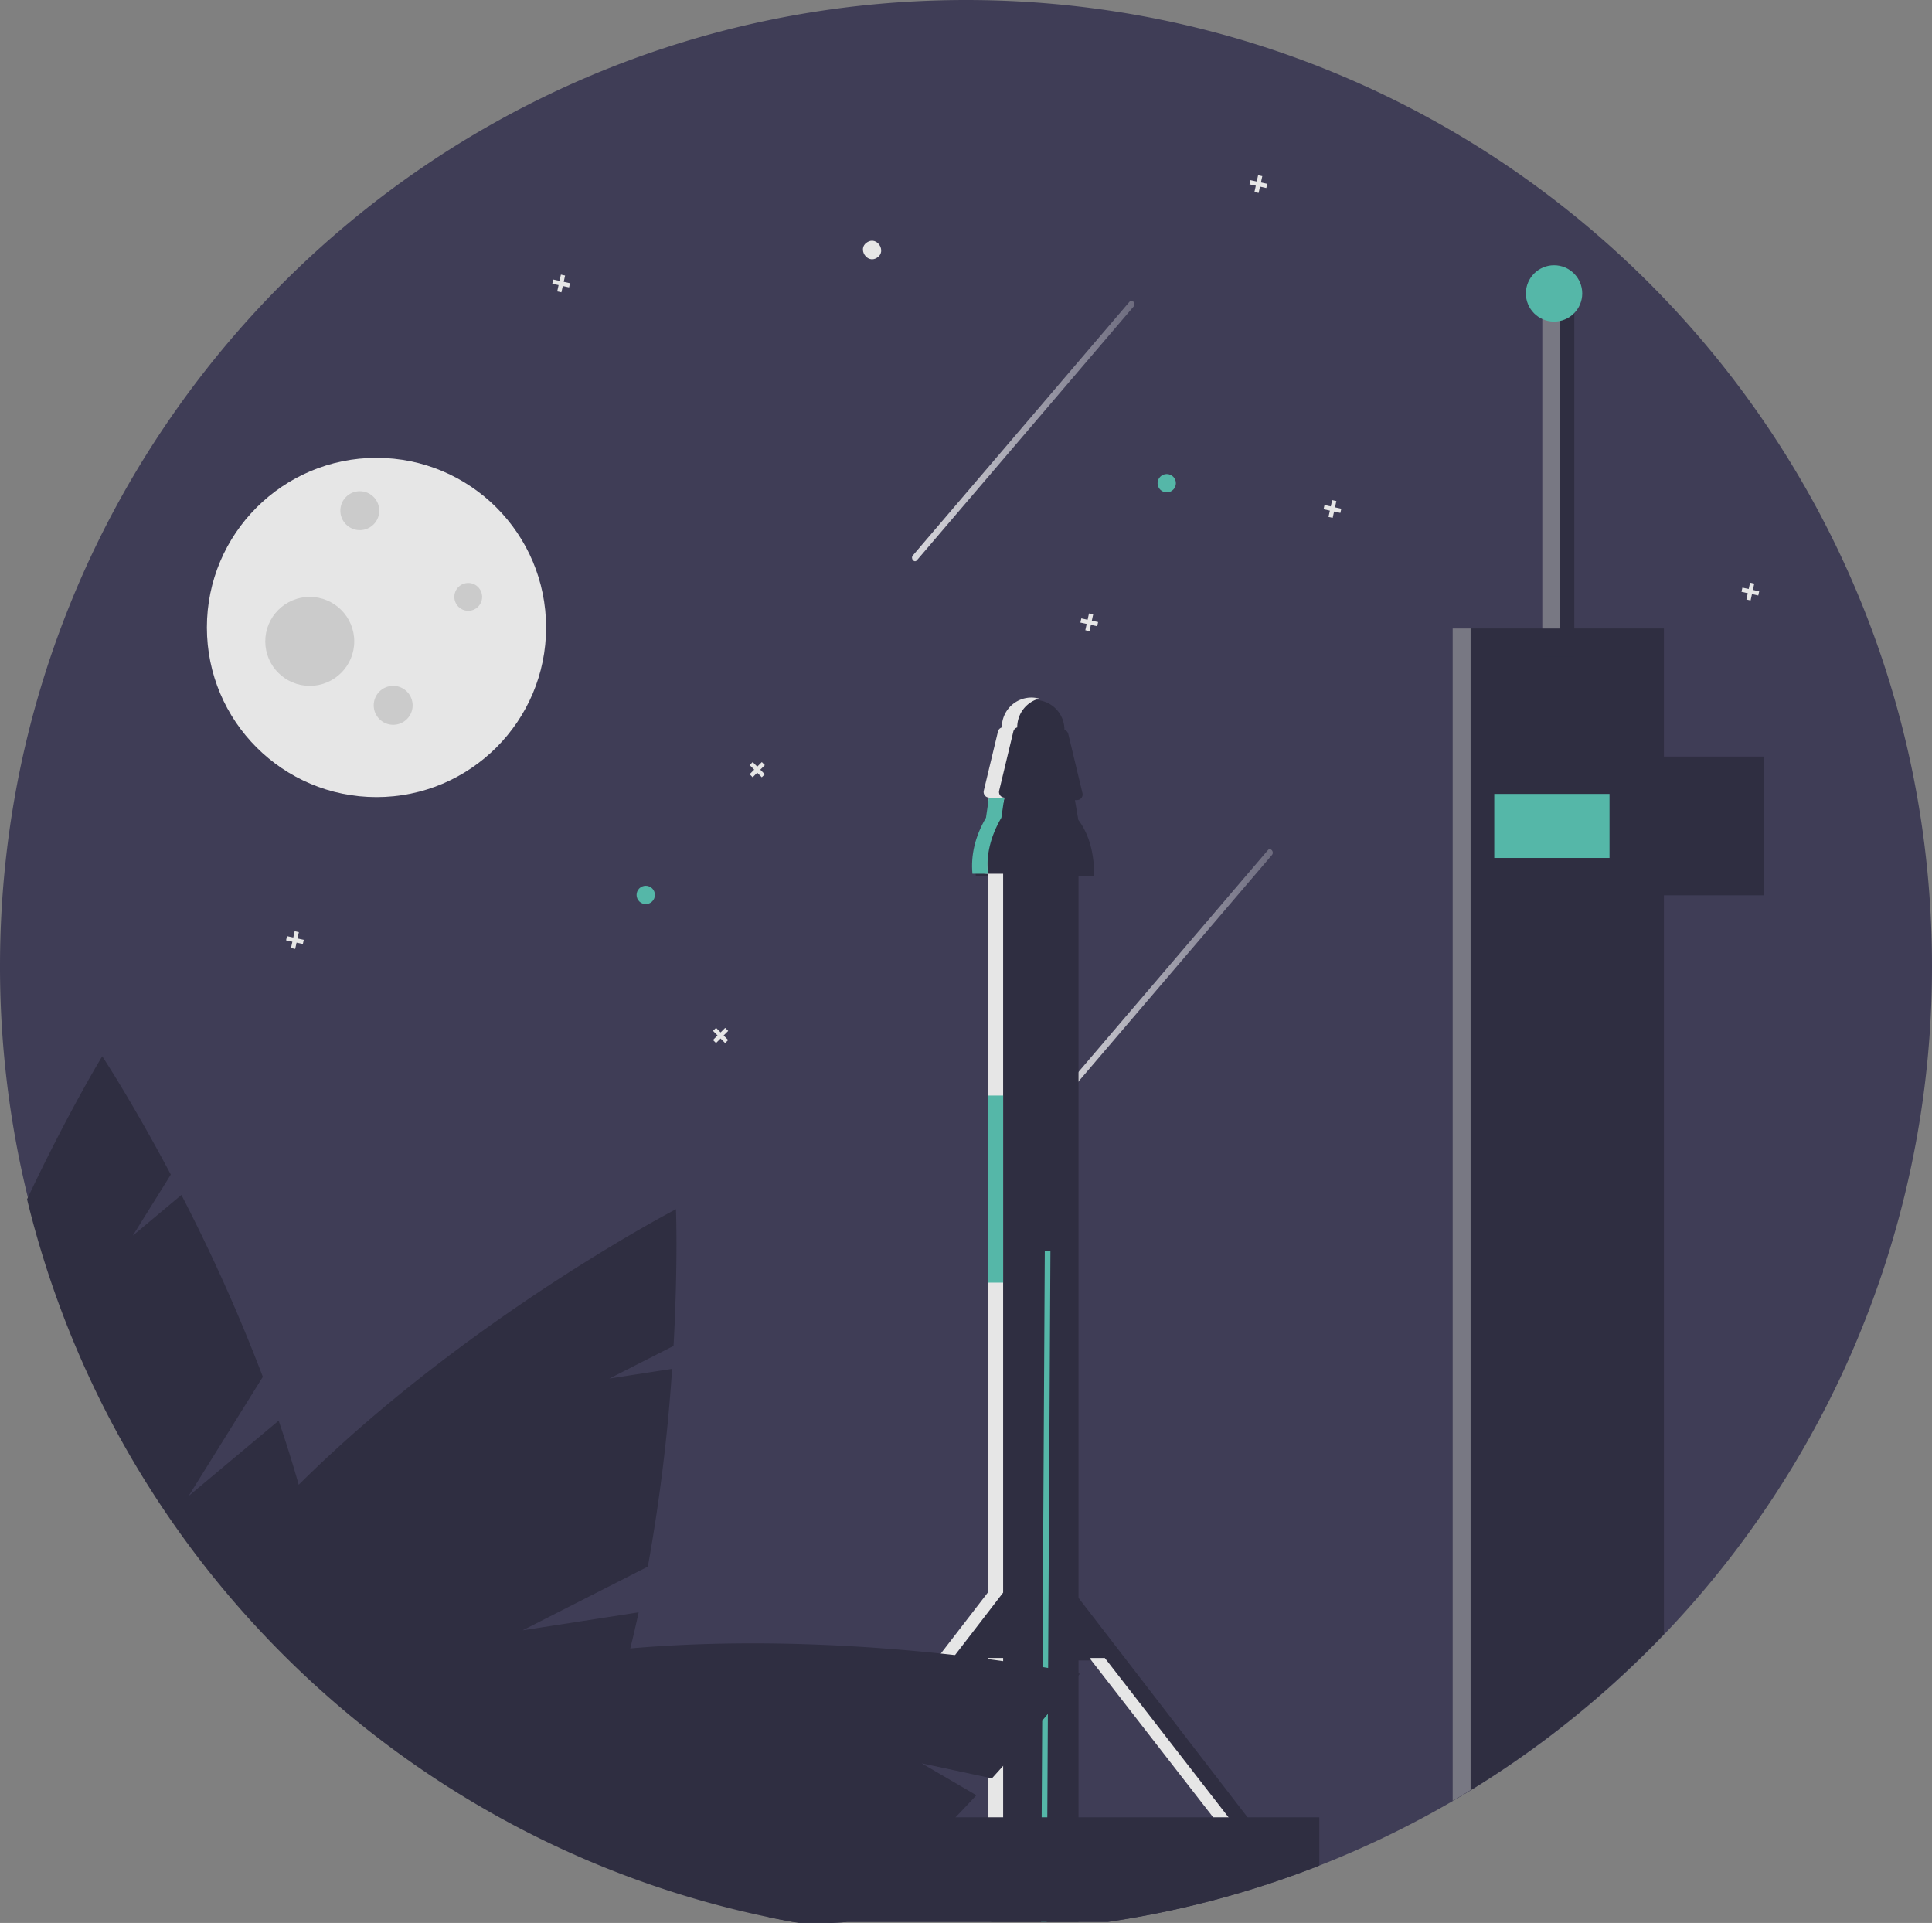 <svg xmlns="http://www.w3.org/2000/svg" xmlns:xlink="http://www.w3.org/1999/xlink" data-name="Layer 1" width="754" height="750.36" viewBox="0 0 754 750.36"><rect x="0" y="0" width="754" height="750.36" fill="#808080" stroke="none"/><defs><linearGradient id="b13d5aa8-7d59-4aa5-8b0c-a1087af90b05-5000" x1="632.931" y1="457.002" x2="719.741" y2="457.002" gradientUnits="userSpaceOnUse"><stop offset="0" stop-color="#fff"/><stop offset="1" stop-color="#fff" stop-opacity="0.3"/></linearGradient><linearGradient id="b216fe78-eea0-4fe3-b1f5-9d415c27bb0d-5001" x1="578.931" y1="243.002" x2="665.741" y2="243.002" xlink:href="#b13d5aa8-7d59-4aa5-8b0c-a1087af90b05-5000"/></defs><path d="M977,451.82A376.647,376.647,0,0,1,655.41,824.77H553.3c-.16.14-5.82.41-5.82.41-.95-.13-1.91-.27-2.86-.41q-10.905-1.605-21.61-3.83a372.653,372.653,0,0,1-81.03-26.75c-.27-.12-.53-.25-.8-.37a371.023,371.023,0,0,1-41.87-22.81c-.34-.21-.67-.42-1-.63-.57-.36-1.13-.71-1.69-1.08-.18-.11-.36-.22-.54-.34A376.057,376.057,0,0,1,361.41,743.72c-.54-.43-1.08-.88-1.62-1.32q-3.255-2.7-6.45-5.46c-.02-.01-.03-.03-.05-.04A380.652,380.652,0,0,1,322.32,706.82c-.03-.04-.07-.07-.1-.11a376.239,376.239,0,0,1-88.33-164.6c-.12-.44-.22-.87-.33-1.31A378.139,378.139,0,0,1,223,451.82c0-208.21,168.79-377,377-377S977,243.61,977,451.82Z" transform="translate(-223 -74.82)" fill="#3f3d56"/><path d="M634.853,507.436,667.824,468.838l32.971-38.599L719.407,408.45c1.03-1.206-.559-3.086-1.589-1.881l-32.971,38.599-32.971,38.599-18.612,21.79c-1.03,1.206.559,3.086,1.589,1.881Z" transform="translate(-223 -74.82)" opacity="0.8" fill="url(#b13d5aa8-7d59-4aa5-8b0c-a1087af90b05-5000)"/><rect x="386.81" y="336.41" width="34.1" height="413.54" fill="#2f2e41"/><polygon points="409.95 488.23 409.88 500.61 409.05 650.87 408.95 668.78 408.73 709.14 408.51 749.95 406.31 749.95 406.53 709.14 406.74 671.44 406.85 650.5 407.68 500.64 407.75 488.22 409.95 488.23" fill="#55b7a8"/><path d="M650.031,416.73h-46.204c-.671-7.238.998-14.528,5.294-21.876l1.306-8.927h31.903l1.505,8.814C648.305,400.697,650.037,408.217,650.031,416.73Z" transform="translate(-223 -74.82)" fill="#2f2e41"/><path d="M643.318,387.027H610.396a2.2,2.2,0,0,1-2.139-2.714l5.544-23.102a2.2,2.2,0,0,1,2.139-1.687h21.833a2.2,2.2,0,0,1,2.139,1.687l5.544,23.102A2.2,2.2,0,0,1,643.318,387.027Z" transform="translate(-223 -74.82)" fill="#2f2e41"/><path d="M626.86,347.97a11.564,11.564,0,0,0-11.55,11.56v11.55h23.1V359.53A11.564,11.564,0,0,0,626.86,347.97Z" transform="translate(-223 -74.82)" fill="#2f2e41"/><polygon points="391.051 622.109 312.765 723.714 323.592 726.213 384.388 647.927 391.051 647.927 391.051 622.109" fill="#2f2e41"/><polygon points="419.831 622.109 498.117 723.714 487.29 726.213 426.494 647.927 419.831 647.927 419.831 622.109" fill="#2f2e41"/><path d="M872.38,320.07v392.4a378.724,378.724,0,0,1-82.45,65.08V320.07Z" transform="translate(-223 -74.82)" fill="#2f2e41"/><rect x="634.387" y="295.224" width="54.134" height="54.134" fill="#2f2e41"/><rect x="601.906" y="114.5" width="12.492" height="141.581" fill="#2f2e41"/><g opacity="0.4"><path d="M796.93,320.07h-7V777.55q3.527-2.061,7-4.205Z" transform="translate(-223 -74.82)" fill="#e6e6e6"/><rect x="601.906" y="114.5" width="7" height="130.75" fill="#e6e6e6"/></g><rect x="583.168" y="309.798" width="44.973" height="24.985" fill="#55b7a8"/><circle cx="146.933" cy="244.847" r="66.193" fill="#e6e6e6"/><circle cx="140.423" cy="199.271" r="7.596" fill="#cbcbcb"/><circle cx="153.444" cy="275.23" r="7.596" fill="#cbcbcb"/><circle cx="182.742" cy="232.91" r="5.426" fill="#cbcbcb"/><circle cx="120.89" cy="250.272" r="17.362" fill="#cbcbcb"/><circle cx="252.015" cy="349.213" r="3.576" fill="#55b7a8"/><polygon points="283.012 401.093 281.227 402.866 279.454 401.081 278.264 402.263 280.037 404.048 278.252 405.821 279.434 407.011 281.219 405.238 282.992 407.023 284.182 405.841 282.409 404.056 284.194 402.283 283.012 401.093" fill="#e6e6e6"/><polygon points="297.318 297.375 295.533 299.148 293.76 297.363 292.57 298.545 294.343 300.33 292.558 302.103 293.74 303.293 295.525 301.52 297.298 303.305 298.488 302.123 296.715 300.338 298.5 298.565 297.318 297.375" fill="#e6e6e6"/><path d="M565.279,175.376c-3.862,2.573-7.815-3.551-3.878-6.01C565.262,166.793,569.215,172.917,565.279,175.376Z" transform="translate(-223 -74.82)" fill="#e6e6e6"/><polygon points="118.557 366.728 116.1 366.189 116.638 363.731 115 363.372 114.461 365.83 112.004 365.292 111.645 366.93 114.102 367.469 113.564 369.926 115.202 370.285 115.741 367.827 118.198 368.366 118.557 366.728" fill="#e6e6e6"/><polygon points="494.557 71.728 492.1 71.189 492.638 68.731 491 68.372 490.461 70.83 488.004 70.292 487.645 71.93 490.102 72.469 489.564 74.926 491.202 75.285 491.741 72.827 494.198 73.366 494.557 71.728" fill="#e6e6e6"/><polygon points="686.557 230.728 684.1 230.189 684.638 227.731 683 227.372 682.461 229.83 680.004 229.292 679.645 230.93 682.102 231.469 681.564 233.926 683.202 234.285 683.741 231.827 686.198 232.366 686.557 230.728" fill="#e6e6e6"/><polygon points="222.46 110.506 220.003 109.967 220.541 107.51 218.903 107.151 218.364 109.608 215.906 109.07 215.547 110.708 218.005 111.247 217.467 113.705 219.105 114.063 219.644 111.606 222.101 112.144 222.46 110.506" fill="#e6e6e6"/><circle cx="455.34" cy="188.551" r="3.576" fill="#55b7a8"/><polygon points="428.557 242.728 426.1 242.189 426.638 239.731 425 239.372 424.461 241.83 422.004 241.292 421.645 242.93 424.102 243.469 423.564 245.926 425.202 246.285 425.741 243.827 428.198 244.366 428.557 242.728" fill="#e6e6e6"/><polygon points="523.46 198.506 521.003 197.967 521.541 195.51 519.903 195.151 519.364 197.608 516.906 197.07 516.547 198.708 519.005 199.247 518.467 201.705 520.105 202.063 520.644 199.606 523.101 200.144 523.46 198.506" fill="#e6e6e6"/><path d="M580.853,293.436,613.824,254.838l32.971-38.599L665.407,194.45c1.03-1.206-.559-3.086-1.589-1.881l-32.971,38.599-32.971,38.599-18.612,21.79c-1.03,1.206.559,3.086,1.589,1.881Z" transform="translate(-223 -74.82)" opacity="0.8" fill="url(#b216fe78-eea0-4fe3-b1f5-9d415c27bb0d-5001)"/><rect x="385.494" y="646.969" width="6" height="102.023" fill="#e6e6e6"/><path d="M628.54,347.42a11.573,11.573,0,0,0-8.55,11.15v.1a2.211,2.211,0,0,0-1.51,1.58l-5.54,23.11a2.185,2.185,0,0,0,2.01,2.69l-.04.27-.15,1-2.26,7c-4.29,7.34-4.66,14.21-3.99,21.45h5.98V696.28l-78.04,101.3L542.19,798.9l-.91,1.18-10.83-2.5,78.04-101.3V415.77l-4.99-.45c-.67-7.24.71-13.66,5-21l.26-7,.15-1,.04-.27a2.185,2.185,0,0,1-2.01-2.69l5.54-23.11a2.211,2.211,0,0,1,1.51-1.58v-.1a11.564,11.564,0,0,1,11.55-11.56A11.433,11.433,0,0,1,628.54,347.42Z" transform="translate(-223 -74.82)" fill="#e6e6e6"/><polygon points="431.177 646.969 425.594 646.969 425.594 647.506 485.974 725.255 491.062 724.081 431.177 646.969" fill="#e6e6e6"/><path d="M737.88,783.96v18.85a374.502,374.502,0,0,1-82.47,21.96h-123c-3.15-.57-6.29-1.18-9.4-1.83V783.96Z" transform="translate(-223 -74.82)" fill="#2f2e41"/><path d="M632.05,725.69c-.7-.12-1.44-.24-2.2-.37-4.47-.72-9.86-1.54-16.04-2.39q-.63-.09-1.29-.18c-5.1-.69-10.71-1.39-16.76-2.08-33.17-3.73-79.5-6.72-126.78-2.61,1.17-4.7,2.25-9.4,3.27-14.08l-45.28,7.01L475.83,686.14a692.681,692.681,0,0,0,9.48-77.18l-24.46,3.78,25.01-12.72c1.79-32.03.95-53.35.95-53.35S405,589.2,339.58,654.2c-2.4-8.46-5.03-16.81-7.83-25.01l-35.14,29.4,28.97-46.52A689.2,689.2,0,0,0,293.8,541.1l-18.98,15.88,14.84-23.82c-15.02-28.35-26.76-46.17-26.76-46.17s-13.39,21.94-29.34,55.81a376.303,376.303,0,0,0,88.76,166.02,380.108,380.108,0,0,0,31.02,30.12q3.195,2.76,6.45,5.46A377.473,377.473,0,0,0,396.08,770.96c.74.48,1.48.95,2.23,1.42a375.117,375.117,0,0,0,124.7,50.56c3.11.65,6.25,1.26,9.4,1.83.77.14,1.54.28,2.31.41h12.76s5.66-.27,5.82-.41c15.85-13.87,30.22-27.89,42.61-40.81,2.82-2.93,5.53-5.81,8.14-8.61l-21.38-12.47,27.44,5.88c1.26-1.39,2.5-2.76,3.7-4.1,6.16-6.88,11.5-13.11,15.93-18.4.76-.92,1.5-1.8,2.21-2.66,8.07-9.74,12.51-15.68,12.51-15.68S640,727.01,632.05,725.69Z" transform="translate(-223 -74.82)" fill="#2f2e41"/><path d="M608.49,415.77h-5.98c-.67-7.24,1-14.53,5.29-21.87l.96-6.58.15-1h6l-.15,1L613.8,393.9c-4.29,7.34-5.96,14.63-5.29,21.87h5.98" transform="translate(-223 -74.82)" fill="#55b7a8"/><rect x="385.49" y="427.5" width="6" height="73" fill="#55b7a8"/><circle cx="606.5" cy="114.5" r="11" fill="#55b7a8"/></svg>